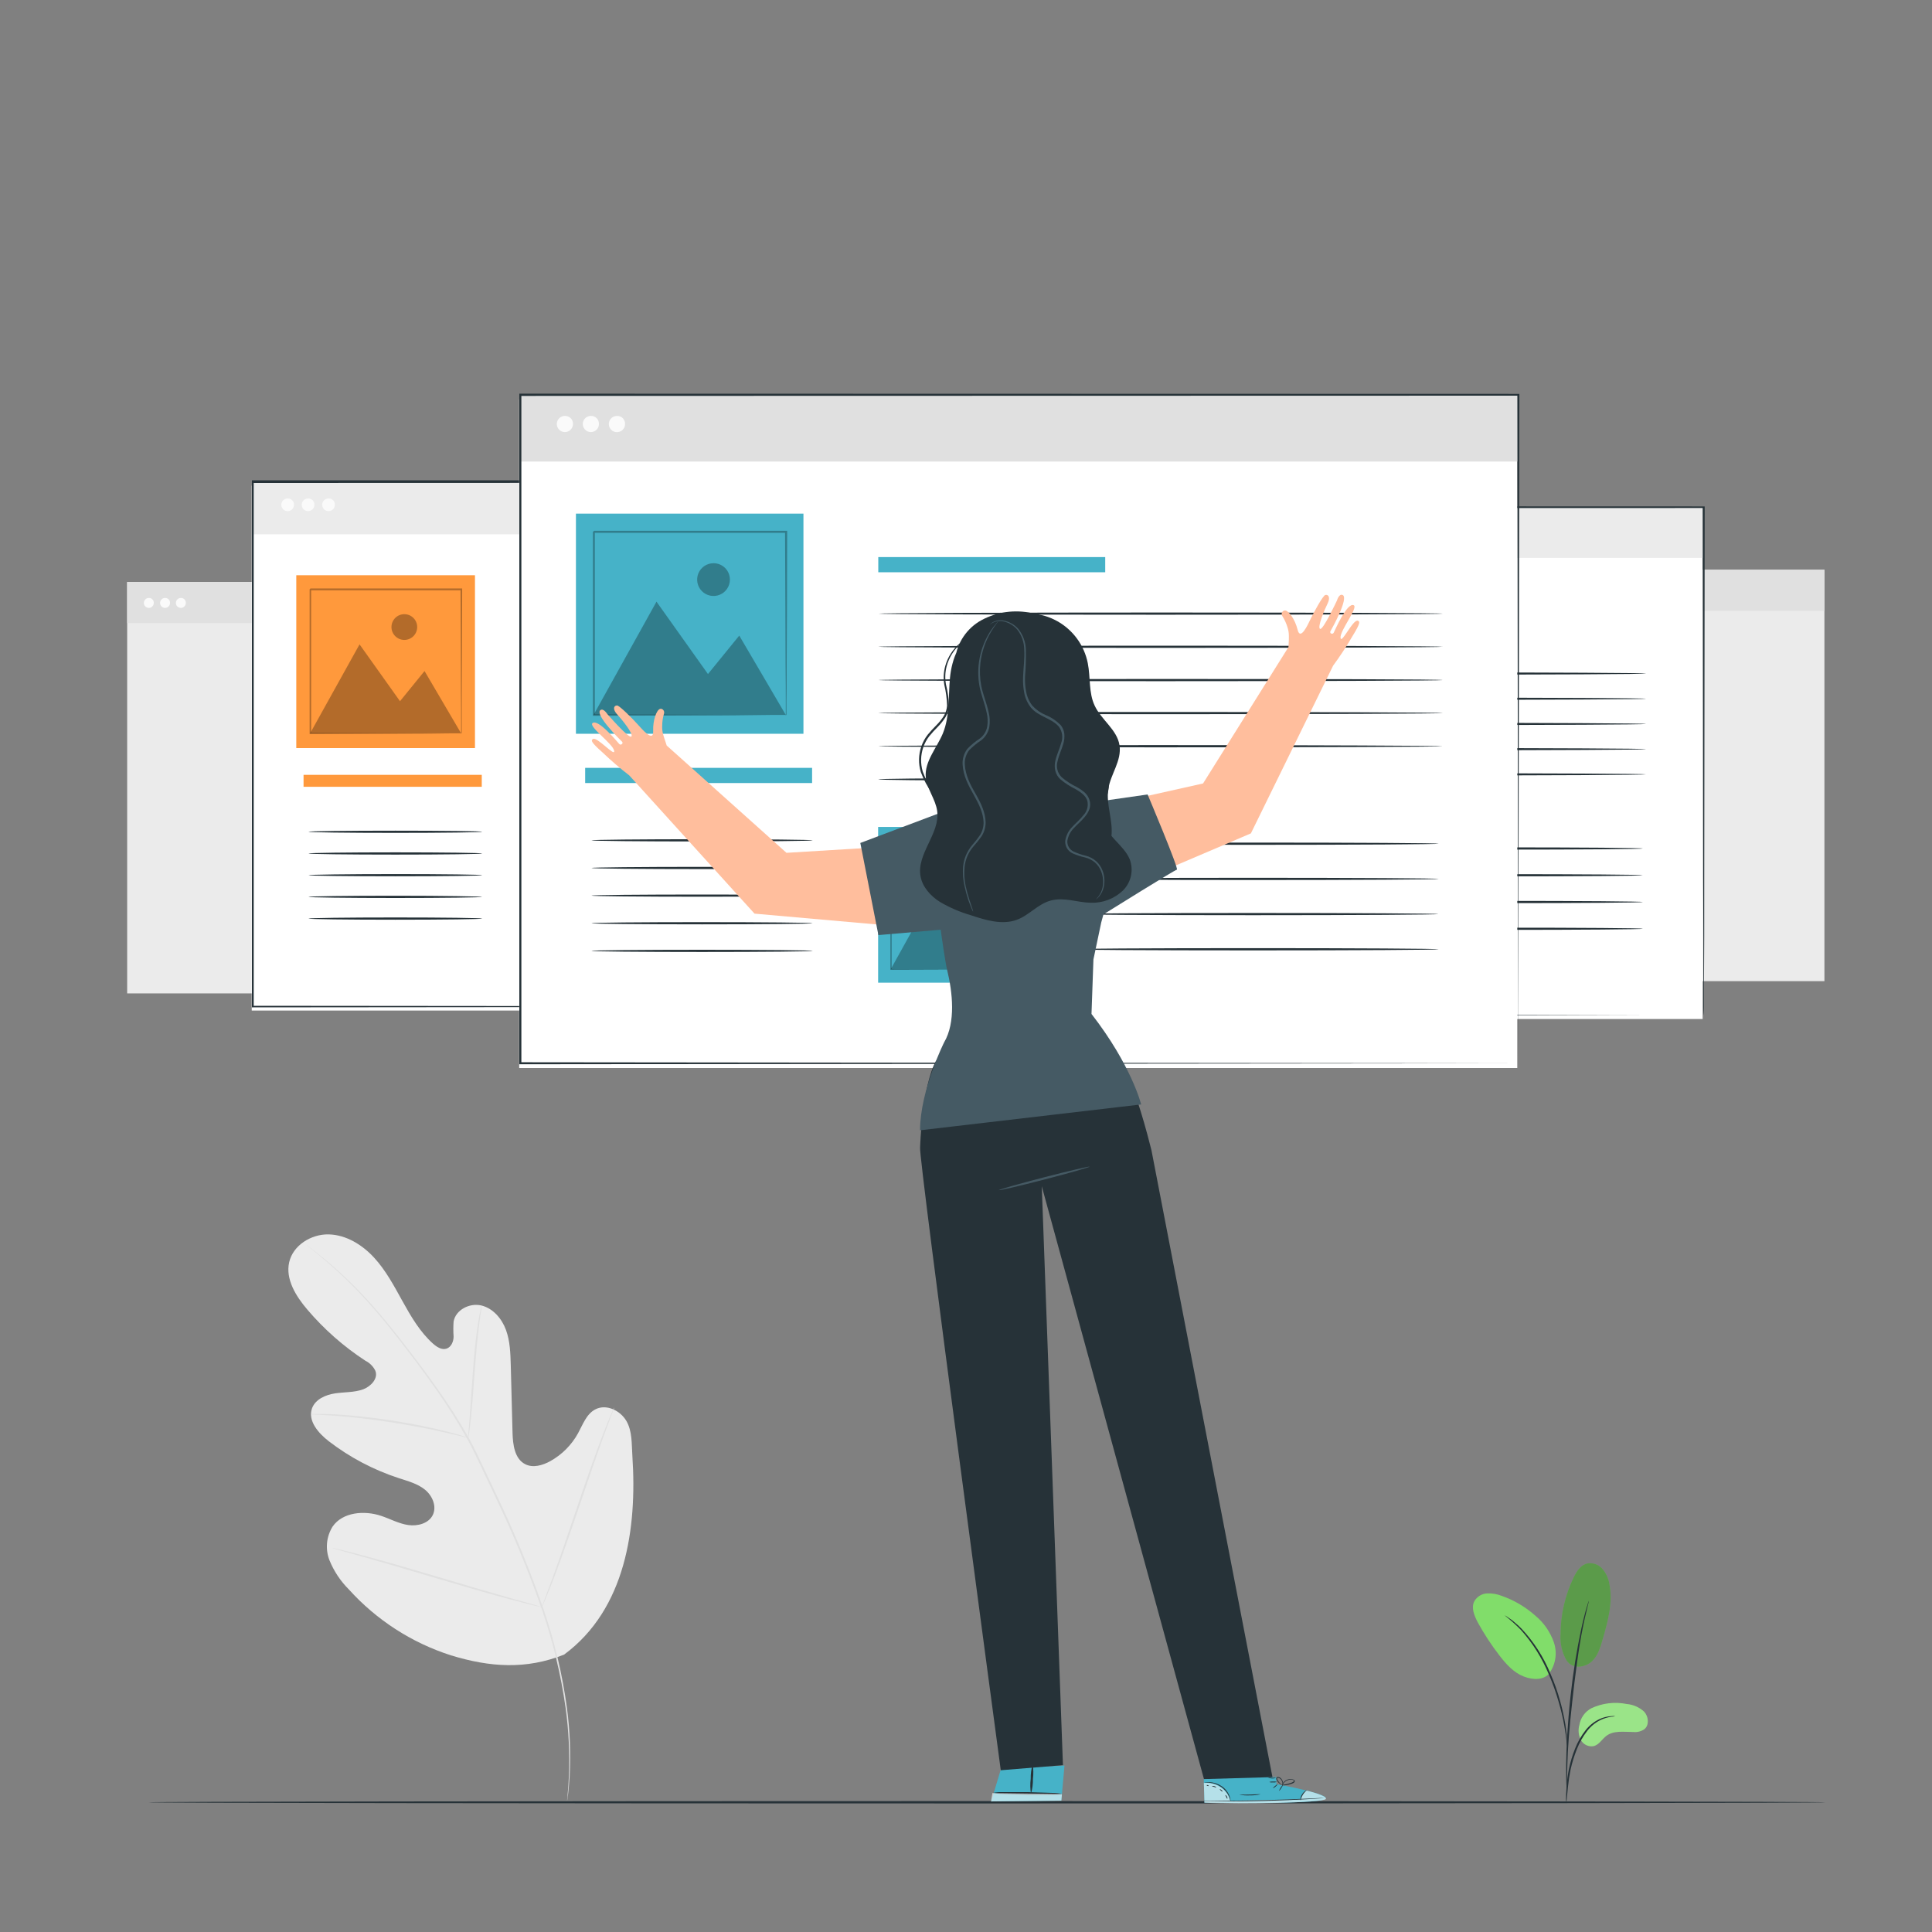 <svg width="495" height="495" viewBox="0 0 495 495" fill="none" xmlns="http://www.w3.org/2000/svg">
<rect x="0" y="0" width="495" height="495" fill="#808080" stroke="none"/>
<path d="M144.54 423.918C160.281 412.285 163.261 391.565 162.024 373.071C161.816 369.983 162.024 366.706 160.479 364.052C158.935 361.399 155.361 359.647 152.559 361.082C150.272 362.241 149.342 364.943 148.114 367.191C146.464 370.203 143.997 372.688 140.996 374.358C139.016 375.447 136.581 376.16 134.581 375.15C131.829 373.764 131.393 370.091 131.314 367.022L130.868 349.826C130.779 346.747 130.69 343.609 129.631 340.728C128.571 337.847 126.334 335.204 123.344 334.481C120.354 333.758 116.751 335.57 116.216 338.6C116.127 339.875 116.127 341.155 116.216 342.431C116.216 343.708 115.612 345.143 114.395 345.539C113.177 345.935 111.89 345.104 110.93 344.243C107.613 341.273 105.306 337.313 103.138 333.402C100.97 329.492 98.852 325.482 95.832 322.205C92.813 318.928 88.674 316.364 84.21 316.265C79.745 316.166 75.082 319.037 74.092 323.393C73.102 327.749 75.804 332.075 78.705 335.491C83.019 340.569 88.044 344.997 93.624 348.638C94.704 349.177 95.582 350.048 96.129 351.123C97.02 353.113 95.04 355.212 93.06 355.954C90.763 356.796 88.239 356.637 85.823 357.004C83.408 357.37 80.804 358.508 79.953 360.805C78.784 363.993 81.556 367.191 84.239 369.26C89.643 373.414 95.716 376.615 102.198 378.724C104.514 379.477 106.95 380.12 108.851 381.645C110.751 383.169 111.949 385.902 110.91 388.109C109.87 390.317 107.019 391.079 104.604 390.733C102.188 390.386 100 389.159 97.674 388.387C93.347 386.931 87.773 387.397 85.2 391.149C84.406 392.429 83.923 393.878 83.789 395.379C83.655 396.879 83.873 398.39 84.427 399.791C85.565 402.575 87.248 405.103 89.377 407.226C96.453 415.065 105.477 420.892 115.533 424.116C125.572 427.185 134.798 427.808 144.55 423.918" fill="#EBEBEB"/>
<path d="M78.557 318.988L78.864 319.265L79.853 320.048C80.695 320.731 81.933 321.74 83.487 323.077C87.901 326.85 92.022 330.954 95.812 335.353C98.228 338.115 100.762 341.293 103.386 344.689C106.009 348.084 108.801 351.807 111.583 355.787C114.526 359.923 117.236 364.219 119.701 368.657C120.978 370.963 122.136 373.389 123.305 375.864L126.859 383.378C131.429 392.883 135.455 402.64 138.917 412.603C141.707 420.746 143.719 429.136 144.926 437.66C145.71 443.412 145.988 449.223 145.758 455.024C145.659 457.074 145.55 458.667 145.431 459.747C145.431 460.271 145.352 460.677 145.322 460.974C145.293 461.271 145.322 461.39 145.322 461.39C145.322 461.39 145.708 459.143 145.956 455.034C146.26 449.22 146.028 443.391 145.263 437.62C144.102 429.062 142.113 420.637 139.323 412.464C135.876 402.479 131.857 392.702 127.284 383.18C126.077 380.645 124.899 378.141 123.72 375.666C122.542 373.191 121.394 370.716 120.107 368.439C117.602 363.99 114.852 359.684 111.87 355.539C109.068 351.579 106.267 347.876 103.614 344.451C100.96 341.026 98.426 337.897 95.99 335.135C92.183 330.746 88.031 326.668 83.576 322.938C82.002 321.622 80.745 320.632 79.883 319.968L78.893 319.216L78.557 318.988Z" fill="#E0E0E0"/>
<path d="M119.958 368.419C120.071 367.984 120.15 367.54 120.196 367.093C120.325 366.231 120.473 364.994 120.642 363.449C120.968 360.38 121.285 356.113 121.632 351.411C121.978 346.708 122.354 342.501 122.76 339.402C122.948 337.868 123.126 336.63 123.255 335.779C123.346 335.339 123.396 334.892 123.404 334.442C123.254 334.867 123.144 335.304 123.077 335.749C122.889 336.591 122.671 337.828 122.433 339.353C121.948 342.412 121.503 346.669 121.166 351.381C120.83 356.094 120.533 360.291 120.315 363.42C120.196 364.895 120.097 366.122 120.018 367.073C119.952 367.518 119.932 367.97 119.958 368.419Z" fill="#E0E0E0"/>
<path d="M79.665 362.34C79.8 362.384 79.94 362.404 80.081 362.4L81.269 362.459C82.259 362.509 83.794 362.578 85.635 362.716C89.318 362.984 94.397 363.518 99.96 364.37C105.524 365.221 110.534 366.221 114.137 367.043C115.939 367.449 117.385 367.805 118.384 368.033L119.543 368.32C119.678 368.359 119.818 368.383 119.959 368.389C119.839 368.317 119.709 368.263 119.572 368.231L118.434 367.864C117.444 367.558 116.008 367.152 114.207 366.706C110.623 365.795 105.613 364.726 100.03 363.885C94.446 363.043 89.358 362.548 85.655 362.37C83.814 362.271 82.309 362.251 81.279 362.261H80.081C79.94 362.271 79.8 362.297 79.665 362.34Z" fill="#E0E0E0"/>
<path d="M138.828 411.761C138.923 411.602 139.006 411.437 139.075 411.266C139.234 410.88 139.451 410.404 139.709 409.81C140.243 408.543 140.986 406.692 141.877 404.395C143.649 399.802 145.906 393.376 148.312 386.258C150.718 379.14 152.915 372.715 154.608 368.092C155.45 365.825 156.143 363.973 156.638 362.627C156.865 362.023 157.044 361.528 157.182 361.142C157.258 360.97 157.314 360.791 157.351 360.607C157.25 360.763 157.167 360.929 157.103 361.102L156.469 362.558C155.925 363.825 155.192 365.676 154.301 367.973C152.529 372.567 150.272 378.992 147.866 386.11C145.461 393.228 143.263 399.653 141.57 404.276C140.728 406.543 140.035 408.395 139.54 409.741C139.313 410.345 139.135 410.84 138.986 411.226C138.91 411.397 138.857 411.576 138.828 411.761Z" fill="#E0E0E0"/>
<path d="M85.061 396.594C85.234 396.672 85.412 396.735 85.596 396.782L87.16 397.227L92.931 398.851C97.792 400.217 104.485 402.197 111.88 404.395C119.275 406.593 125.988 408.533 130.878 409.82C133.324 410.464 135.304 410.969 136.68 411.295L138.264 411.662C138.448 411.711 138.637 411.744 138.828 411.761C138.655 411.676 138.472 411.613 138.283 411.572L136.719 411.117L130.957 409.503C126.097 408.127 119.404 406.157 112.009 403.949C104.614 401.742 97.901 399.821 93.06 398.534C90.615 397.881 88.635 397.376 87.259 397.059L85.675 396.693C85.475 396.633 85.269 396.599 85.061 396.594Z" fill="#E0E0E0"/>
<path d="M189.961 149.114H32.581V254.52H189.961V149.114Z" fill="#EBEBEB"/>
<path d="M189.961 149.114H32.581V159.648H189.961V149.114Z" fill="#E0E0E0"/>
<path d="M39.402 154.38C39.422 154.636 39.364 154.892 39.236 155.115C39.109 155.337 38.917 155.516 38.686 155.628C38.455 155.74 38.196 155.78 37.942 155.743C37.688 155.705 37.451 155.592 37.263 155.418C37.074 155.244 36.942 155.017 36.884 154.767C36.827 154.517 36.845 154.255 36.938 154.016C37.032 153.777 37.194 153.571 37.406 153.426C37.618 153.281 37.868 153.203 38.125 153.202C38.286 153.196 38.447 153.221 38.599 153.276C38.75 153.332 38.889 153.417 39.008 153.526C39.126 153.636 39.222 153.768 39.29 153.914C39.357 154.061 39.395 154.219 39.402 154.38Z" fill="#FAFAFA"/>
<path d="M43.56 154.38C43.58 154.636 43.522 154.892 43.395 155.115C43.267 155.337 43.075 155.516 42.844 155.628C42.613 155.74 42.354 155.78 42.1 155.743C41.846 155.705 41.61 155.592 41.421 155.418C41.232 155.244 41.1 155.017 41.043 154.767C40.985 154.517 41.004 154.255 41.097 154.016C41.19 153.777 41.353 153.571 41.564 153.426C41.776 153.281 42.026 153.203 42.283 153.202C42.444 153.196 42.605 153.221 42.757 153.276C42.908 153.332 43.047 153.417 43.166 153.526C43.285 153.636 43.38 153.768 43.448 153.914C43.516 154.061 43.554 154.219 43.56 154.38Z" fill="#FAFAFA"/>
<path d="M47.609 154.38C47.629 154.637 47.572 154.893 47.443 155.116C47.315 155.339 47.123 155.518 46.891 155.629C46.66 155.741 46.4 155.78 46.146 155.742C45.892 155.704 45.655 155.59 45.467 155.415C45.278 155.24 45.147 155.012 45.091 154.761C45.034 154.51 45.054 154.248 45.149 154.009C45.243 153.77 45.408 153.565 45.621 153.421C45.834 153.277 46.085 153.201 46.342 153.202C46.503 153.196 46.663 153.221 46.814 153.277C46.965 153.332 47.104 153.418 47.221 153.527C47.339 153.637 47.434 153.768 47.501 153.915C47.567 154.061 47.604 154.22 47.609 154.38Z" fill="#FAFAFA"/>
<path d="M467.438 145.976H310.058V251.381H467.438V145.976Z" fill="#EBEBEB"/>
<path d="M467.438 145.976H310.058V156.509H467.438V145.976Z" fill="#E0E0E0"/>
<path d="M316.87 151.242C316.841 151.56 316.695 151.856 316.46 152.071C316.224 152.287 315.917 152.407 315.597 152.407C315.278 152.407 314.97 152.287 314.735 152.071C314.499 151.856 314.353 151.56 314.325 151.242C314.353 150.924 314.499 150.628 314.735 150.412C314.97 150.197 315.278 150.077 315.597 150.077C315.917 150.077 316.224 150.197 316.46 150.412C316.695 150.628 316.841 150.924 316.87 151.242Z" fill="#FAFAFA"/>
<path d="M320.978 151.243C320.996 151.498 320.936 151.753 320.807 151.975C320.678 152.196 320.486 152.374 320.254 152.484C320.023 152.595 319.764 152.633 319.511 152.594C319.257 152.555 319.022 152.441 318.834 152.267C318.646 152.092 318.516 151.865 318.459 151.616C318.402 151.366 318.421 151.105 318.515 150.866C318.608 150.627 318.771 150.422 318.983 150.278C319.194 150.133 319.444 150.055 319.701 150.055C319.863 150.048 320.025 150.074 320.177 150.13C320.329 150.186 320.468 150.272 320.587 150.382C320.706 150.493 320.801 150.626 320.869 150.773C320.936 150.921 320.973 151.081 320.978 151.243Z" fill="#FAFAFA"/>
<path d="M325.086 151.243C325.104 151.498 325.045 151.753 324.916 151.975C324.787 152.196 324.594 152.374 324.363 152.484C324.132 152.595 323.872 152.633 323.619 152.594C323.366 152.555 323.13 152.441 322.942 152.267C322.755 152.092 322.624 151.865 322.567 151.616C322.51 151.366 322.53 151.105 322.623 150.866C322.717 150.627 322.88 150.422 323.091 150.278C323.303 150.133 323.553 150.055 323.809 150.055C323.971 150.048 324.133 150.074 324.285 150.13C324.437 150.186 324.577 150.272 324.695 150.382C324.814 150.493 324.91 150.626 324.977 150.773C325.044 150.921 325.081 151.081 325.086 151.243Z" fill="#FAFAFA"/>
<path d="M265.31 124.423H64.499V258.914H265.31V124.423Z" fill="white"/>
<path d="M265.508 123.463H64.696V136.897H265.508V123.463Z" fill="#EBEBEB"/>
<path d="M75.319 129.224C75.341 129.549 75.265 129.873 75.1 130.154C74.936 130.435 74.69 130.66 74.396 130.8C74.102 130.94 73.773 130.988 73.451 130.938C73.129 130.888 72.83 130.743 72.592 130.521C72.354 130.298 72.188 130.01 72.116 129.692C72.044 129.375 72.069 129.043 72.188 128.74C72.307 128.437 72.514 128.177 72.783 127.993C73.052 127.809 73.37 127.711 73.696 127.71C74.112 127.696 74.516 127.848 74.82 128.132C75.124 128.416 75.304 128.809 75.319 129.224Z" fill="#FAFAFA"/>
<path d="M80.556 129.224C80.578 129.549 80.502 129.873 80.337 130.154C80.173 130.435 79.927 130.66 79.633 130.8C79.339 130.94 79.01 130.988 78.688 130.938C78.367 130.888 78.067 130.743 77.829 130.521C77.591 130.298 77.425 130.01 77.353 129.692C77.281 129.375 77.306 129.043 77.425 128.74C77.544 128.437 77.752 128.177 78.021 127.993C78.29 127.809 78.607 127.711 78.933 127.71C79.349 127.696 79.753 127.848 80.057 128.132C80.362 128.416 80.541 128.809 80.556 129.224Z" fill="#FAFAFA"/>
<path d="M85.793 129.225C85.815 129.549 85.739 129.872 85.575 130.152C85.412 130.433 85.168 130.658 84.875 130.798C84.582 130.938 84.254 130.987 83.932 130.939C83.611 130.891 83.312 130.747 83.073 130.527C82.834 130.307 82.667 130.021 82.593 129.704C82.519 129.388 82.541 129.057 82.657 128.754C82.773 128.45 82.977 128.189 83.243 128.003C83.509 127.817 83.825 127.715 84.15 127.71C84.358 127.699 84.566 127.73 84.761 127.801C84.957 127.872 85.137 127.981 85.29 128.122C85.443 128.263 85.566 128.433 85.653 128.623C85.739 128.812 85.787 129.017 85.793 129.225Z" fill="#FAFAFA"/>
<path d="M265.508 257.964C265.508 257.964 265.508 257.122 265.508 255.519C265.508 253.915 265.508 251.559 265.508 248.43C265.508 242.213 265.508 233.075 265.449 221.383C265.449 198.019 265.379 164.429 265.33 123.463L265.557 123.69L64.716 123.75L65.003 123.463C65.003 171.379 65.003 216.948 65.003 257.964L64.746 257.697L209.434 257.825L250.757 257.895H261.746H264.587H265.577H264.637H261.825H250.935L209.672 257.964L64.805 258.093H64.548V257.835C64.548 216.82 64.548 171.25 64.548 123.334V123.057H64.855H265.647H265.874V123.284C265.825 164.31 265.775 197.95 265.746 221.354C265.746 233.016 265.746 242.144 265.696 248.341C265.696 251.43 265.696 253.786 265.696 255.39C265.696 256.994 265.508 257.964 265.508 257.964Z" fill="#263238"/>
<path d="M123.433 198.524H77.774V201.584H123.433V198.524Z" fill="#FF993C"/>
<path d="M182.407 156.123H136.749V159.182H182.407V156.123Z" fill="#46B2C8"/>
<path d="M250.311 167.498C250.311 167.656 224.888 167.785 193.535 167.785C162.182 167.785 136.749 167.656 136.749 167.498C136.749 167.34 162.162 167.211 193.535 167.211C224.908 167.211 250.311 167.31 250.311 167.498Z" fill="#263238"/>
<path d="M250.311 174.171C250.311 174.319 224.888 174.448 193.535 174.448C162.182 174.448 136.749 174.319 136.749 174.171C136.749 174.022 162.162 173.884 193.535 173.884C224.908 173.884 250.311 174.012 250.311 174.171Z" fill="#263238"/>
<path d="M250.311 180.834C250.311 180.992 224.888 181.121 193.535 181.121C162.182 181.121 136.749 180.992 136.749 180.834C136.749 180.676 162.162 180.547 193.535 180.547C224.908 180.547 250.311 180.676 250.311 180.834Z" fill="#263238"/>
<path d="M250.311 187.506C250.311 187.664 224.888 187.793 193.535 187.793C162.182 187.793 136.749 187.664 136.749 187.506C136.749 187.347 162.162 187.219 193.535 187.219C224.908 187.219 250.311 187.347 250.311 187.506Z" fill="#263238"/>
<path d="M250.311 194.179C250.311 194.337 224.888 194.456 193.535 194.456C162.182 194.456 136.749 194.337 136.749 194.179C136.749 194.02 162.162 193.892 193.535 193.892C224.908 193.892 250.311 194.04 250.311 194.179Z" fill="#263238"/>
<path d="M181.081 200.842C181.081 201 171.181 201.129 158.915 201.129C146.649 201.129 136.749 201 136.749 200.842C136.749 200.683 146.649 200.564 158.915 200.564C171.181 200.564 181.081 200.683 181.081 200.842Z" fill="#263238"/>
<path d="M249.48 213.84C249.48 213.998 232.769 214.127 212.157 214.127C191.545 214.127 174.834 213.998 174.834 213.84C174.834 213.681 191.545 213.553 212.157 213.553C232.769 213.553 249.48 213.632 249.48 213.84Z" fill="#263238"/>
<path d="M249.48 220.869C249.48 221.028 232.769 221.156 212.157 221.156C191.545 221.156 174.834 221.028 174.834 220.869C174.834 220.711 191.545 220.582 212.157 220.582C232.769 220.582 249.48 220.711 249.48 220.869Z" fill="#263238"/>
<path d="M249.48 227.947C249.48 228.106 232.769 228.234 212.157 228.234C191.545 228.234 174.834 228.106 174.834 227.947C174.834 227.789 191.545 227.66 212.157 227.66C232.769 227.66 249.48 227.789 249.48 227.947Z" fill="#263238"/>
<path d="M249.48 235.026C249.48 235.185 232.769 235.313 212.157 235.313C191.545 235.313 174.834 235.185 174.834 235.026C174.834 234.868 191.545 234.739 212.157 234.739C232.769 234.739 249.48 234.868 249.48 235.026Z" fill="#263238"/>
<path d="M123.542 213.107C123.542 213.266 113.583 213.394 101.297 213.394C89.011 213.394 79.052 213.266 79.052 213.107C79.052 212.949 89.011 212.83 101.297 212.83C113.583 212.83 123.542 212.949 123.542 213.107Z" fill="#263238"/>
<path d="M123.542 218.671C123.542 218.829 113.583 218.958 101.297 218.958C89.011 218.958 79.052 218.829 79.052 218.671C79.052 218.512 89.011 218.384 101.297 218.384C113.583 218.384 123.542 218.512 123.542 218.671Z" fill="#263238"/>
<path d="M123.542 224.235C123.542 224.384 113.583 224.513 101.297 224.513C89.011 224.513 79.052 224.384 79.052 224.235C79.052 224.087 89.011 223.948 101.297 223.948C113.583 223.948 123.542 224.077 123.542 224.235Z" fill="#263238"/>
<path d="M123.542 229.789C123.542 229.947 113.583 230.076 101.297 230.076C89.011 230.076 79.052 229.947 79.052 229.789C79.052 229.631 89.011 229.502 101.297 229.502C113.583 229.502 123.542 229.68 123.542 229.789Z" fill="#263238"/>
<path d="M123.542 235.353C123.542 235.511 113.583 235.64 101.297 235.64C89.011 235.64 79.052 235.511 79.052 235.353C79.052 235.194 89.011 235.065 101.297 235.065C113.583 235.065 123.542 235.194 123.542 235.353Z" fill="#263238"/>
<path d="M169.112 210.415H136.719V241.758H169.112V210.415Z" fill="#46B2C8"/>
<g opacity="0.3">
<path d="M139.233 239.066L148.193 222.938L155.519 233.254L159.974 227.78L166.597 239.066H139.233Z" fill="black"/>
</g>
<g opacity="0.3">
<path d="M158.647 219.78C158.647 220.242 158.51 220.694 158.254 221.078C157.997 221.462 157.632 221.761 157.205 221.938C156.778 222.115 156.308 222.161 155.855 222.071C155.402 221.981 154.986 221.759 154.659 221.432C154.332 221.105 154.11 220.689 154.02 220.236C153.929 219.782 153.976 219.313 154.152 218.886C154.329 218.459 154.629 218.094 155.013 217.837C155.397 217.58 155.849 217.443 156.311 217.443C156.931 217.443 157.525 217.69 157.963 218.128C158.401 218.566 158.647 219.16 158.647 219.78Z" fill="black"/>
</g>
<path opacity="0.3" d="M166.597 239.154V239.025C166.597 238.936 166.597 238.817 166.597 238.659C166.597 238.332 166.597 237.857 166.597 237.253C166.597 236.006 166.597 234.214 166.597 231.927C166.597 227.353 166.597 220.829 166.528 213.008L166.657 213.137H139.293L139.441 212.988V226.759C139.441 231.145 139.441 235.303 139.441 239.114L139.313 238.986L159.113 239.055H164.686H166.171H164.746H159.192L139.323 239.124H139.184V238.986C139.184 235.174 139.184 231.066 139.184 226.63C139.184 224.433 139.184 222.182 139.184 219.879V212.86L139.342 212.701H166.706H166.845V212.84C166.845 220.7 166.845 227.244 166.775 231.848C166.775 234.115 166.775 235.907 166.775 237.134C166.775 237.738 166.775 238.194 166.775 238.52V238.877C166.607 239.124 166.607 239.154 166.597 239.154Z" fill="black"/>
<path d="M121.691 147.382H75.913V191.665H121.691V147.382Z" fill="#FF993C"/>
<g opacity="0.3">
<path d="M79.457 187.883L92.12 165.093L102.485 179.656L108.771 171.924L118.137 187.883H79.457Z" fill="black"/>
</g>
<g opacity="0.3">
<path d="M103.594 163.954C105.414 163.954 106.89 162.478 106.89 160.657C106.89 158.836 105.414 157.36 103.594 157.36C101.773 157.36 100.297 158.836 100.297 160.657C100.297 162.478 101.773 163.954 103.594 163.954Z" fill="black"/>
</g>
<path opacity="0.3" d="M118.137 188.001C118.133 187.942 118.133 187.882 118.137 187.823C118.137 187.684 118.137 187.516 118.137 187.308C118.137 186.833 118.137 186.17 118.137 185.328C118.137 183.576 118.137 181.032 118.087 177.804C118.087 171.34 118.028 162.133 117.988 151.074L118.177 151.252H79.507C79.572 151.176 79.641 151.103 79.715 151.035V170.508C79.715 176.715 79.715 182.576 79.715 187.972L79.527 187.783L107.494 187.882L115.414 187.932H117.503H115.454L107.603 187.981L79.517 188.08H79.329V187.892C79.329 182.497 79.329 176.636 79.329 170.429C79.329 167.33 79.329 164.142 79.329 160.885V150.985C79.141 151.183 79.596 150.718 79.557 150.767H118.226H118.414V150.955C118.414 162.063 118.345 171.31 118.315 177.814C118.315 181.012 118.315 183.546 118.315 185.289C118.315 186.13 118.315 186.784 118.315 187.269V187.764C118.269 187.852 118.209 187.932 118.137 188.001Z" fill="black"/>
<path d="M436.234 130.849H241.778V261.083H436.234V130.849Z" fill="white"/>
<path d="M436.422 129.928H241.966V142.936H436.422V129.928Z" fill="#EBEBEB"/>
<path d="M252.252 135.511C252.274 135.826 252.2 136.141 252.041 136.413C251.882 136.686 251.644 136.905 251.359 137.041C251.074 137.177 250.755 137.224 250.443 137.176C250.131 137.128 249.84 136.988 249.609 136.772C249.378 136.557 249.217 136.278 249.147 135.97C249.077 135.662 249.101 135.34 249.216 135.046C249.331 134.752 249.532 134.499 249.793 134.321C250.054 134.143 250.362 134.047 250.678 134.046C250.878 134.038 251.077 134.07 251.264 134.139C251.452 134.209 251.624 134.315 251.77 134.451C251.916 134.587 252.034 134.751 252.117 134.933C252.2 135.115 252.245 135.312 252.252 135.511Z" fill="#FAFAFA"/>
<path d="M257.331 135.511C257.353 135.826 257.279 136.14 257.12 136.413C256.961 136.686 256.724 136.905 256.439 137.041C256.154 137.177 255.834 137.224 255.522 137.176C255.21 137.128 254.919 136.987 254.688 136.772C254.457 136.557 254.296 136.277 254.226 135.969C254.156 135.661 254.18 135.339 254.295 135.045C254.41 134.751 254.611 134.499 254.872 134.321C255.133 134.142 255.441 134.047 255.757 134.046C256.16 134.032 256.551 134.179 256.846 134.454C257.141 134.728 257.315 135.108 257.331 135.511Z" fill="#FAFAFA"/>
<path d="M262.399 135.511C262.421 135.826 262.348 136.141 262.189 136.413C262.029 136.686 261.792 136.905 261.507 137.041C261.222 137.177 260.903 137.224 260.59 137.176C260.278 137.128 259.988 136.988 259.757 136.772C259.525 136.557 259.364 136.278 259.294 135.97C259.224 135.662 259.248 135.34 259.363 135.046C259.479 134.752 259.68 134.499 259.94 134.321C260.201 134.143 260.509 134.047 260.825 134.046C261.025 134.038 261.224 134.07 261.412 134.139C261.599 134.209 261.771 134.315 261.917 134.451C262.064 134.587 262.182 134.751 262.264 134.933C262.347 135.115 262.393 135.312 262.399 135.511Z" fill="#FAFAFA"/>
<path d="M436.422 260.172C436.422 260.172 436.422 259.361 436.422 257.806C436.422 256.252 436.422 253.945 436.422 250.936C436.422 244.917 436.422 236.086 436.363 224.75C436.363 202.119 436.293 169.587 436.244 129.928L436.471 130.156L242.035 130.215L242.323 129.928C242.323 176.329 242.323 220.454 242.323 260.172L242.055 259.905L382.17 260.034L422.186 260.103H432.828H435.571H436.511H435.6H432.888H422.305L382.338 260.172L242.055 260.301H241.798V260.044C241.798 220.325 241.798 176.201 241.798 129.799V129.69H242.095L436.531 129.75H436.759V129.978C436.709 169.696 436.669 202.248 436.64 224.938C436.64 236.244 436.64 245.065 436.58 251.074C436.58 254.044 436.58 256.351 436.58 257.905C436.58 259.46 436.422 260.172 436.422 260.172Z" fill="#263238"/>
<path d="M298.841 202.613H254.628V205.573H298.841V202.613Z" fill="#46B2C8"/>
<path d="M355.955 161.548H311.741V164.508H355.955V161.548Z" fill="#46B2C8"/>
<path d="M421.74 172.567C421.74 172.726 397.119 172.854 366.756 172.854C336.392 172.854 311.771 172.726 311.771 172.567C311.771 172.409 336.382 172.28 366.756 172.28C397.129 172.28 421.74 172.409 421.74 172.567Z" fill="#263238"/>
<path d="M421.74 179.021C421.74 179.18 397.119 179.308 366.756 179.308C336.392 179.308 311.771 179.18 311.771 179.021C311.771 178.863 336.382 178.744 366.756 178.744C397.129 178.744 421.74 178.863 421.74 179.021Z" fill="#263238"/>
<path d="M421.74 185.486C421.74 185.645 397.119 185.764 366.756 185.764C336.392 185.764 311.771 185.645 311.771 185.486C311.771 185.328 336.382 185.199 366.756 185.199C397.129 185.199 421.74 185.328 421.74 185.486Z" fill="#263238"/>
<path d="M421.74 191.941C421.74 192.1 397.119 192.228 366.756 192.228C336.392 192.228 311.771 192.1 311.771 191.941C311.771 191.783 336.382 191.654 366.756 191.654C397.129 191.654 421.74 191.783 421.74 191.941Z" fill="#263238"/>
<path d="M421.74 198.396C421.74 198.555 397.119 198.683 366.756 198.683C336.392 198.683 311.771 198.555 311.771 198.396C311.771 198.238 336.382 198.119 366.756 198.119C397.129 198.119 421.74 198.248 421.74 198.396Z" fill="#263238"/>
<path d="M354.668 204.86C354.668 205.019 345.055 205.147 333.204 205.147C321.354 205.147 311.741 205.019 311.741 204.86C311.741 204.702 321.344 204.573 333.204 204.573C345.065 204.573 354.668 204.702 354.668 204.86Z" fill="#263238"/>
<path d="M420.908 217.395C420.908 217.553 404.732 217.682 384.773 217.682C364.815 217.682 348.628 217.553 348.628 217.395C348.628 217.236 364.805 217.107 384.773 217.107C404.742 217.107 420.908 217.236 420.908 217.395Z" fill="#263238"/>
<path d="M420.908 224.245C420.908 224.403 404.732 224.532 384.773 224.532C364.815 224.532 348.628 224.403 348.628 224.245C348.628 224.087 364.805 223.968 384.773 223.968C404.742 223.968 420.908 224.096 420.908 224.245Z" fill="#263238"/>
<path d="M420.908 231.105C420.908 231.264 404.732 231.393 384.773 231.393C364.815 231.393 348.628 231.264 348.628 231.105C348.628 230.947 364.805 230.818 384.773 230.818C404.742 230.818 420.908 230.947 420.908 231.105Z" fill="#263238"/>
<path d="M420.908 237.957C420.908 238.115 404.732 238.244 384.773 238.244C364.815 238.244 348.628 238.115 348.628 237.957C348.628 237.798 364.805 237.68 384.773 237.68C404.742 237.68 420.908 237.798 420.908 237.957Z" fill="#263238"/>
<path d="M298.98 216.741C298.98 216.9 289.327 217.018 277.438 217.018C265.548 217.018 255.885 216.9 255.885 216.741C255.885 216.583 265.528 216.454 277.438 216.454C289.347 216.454 298.98 216.583 298.98 216.741Z" fill="#263238"/>
<path d="M298.98 222.116C298.98 222.274 289.327 222.403 277.438 222.403C265.548 222.403 255.885 222.274 255.885 222.116C255.885 221.958 265.528 221.839 277.438 221.839C289.347 221.839 298.98 221.968 298.98 222.116Z" fill="#263238"/>
<path d="M298.98 227.502C298.98 227.66 289.327 227.789 277.438 227.789C265.548 227.789 255.885 227.66 255.885 227.502C255.885 227.343 265.528 227.225 277.438 227.225C289.347 227.225 298.98 227.343 298.98 227.502Z" fill="#263238"/>
<path d="M298.98 232.888C298.98 233.046 289.327 233.175 277.438 233.175C265.548 233.175 255.885 233.046 255.885 232.888C255.885 232.729 265.528 232.601 277.438 232.601C289.347 232.601 298.98 232.729 298.98 232.888Z" fill="#263238"/>
<path d="M298.98 238.273C298.98 238.432 289.327 238.561 277.438 238.561C265.548 238.561 255.885 238.432 255.885 238.273C255.885 238.115 265.528 237.986 277.438 237.986C289.347 237.986 298.98 238.115 298.98 238.273Z" fill="#263238"/>
<path d="M343.085 214.117H311.711V244.471H343.085V214.117Z" fill="#46B2C8"/>
<g opacity="0.3">
<path d="M314.147 241.877L322.819 226.255L329.918 236.244L334.234 230.938L340.649 241.877H314.147Z" fill="black"/>
</g>
<g opacity="0.3">
<path d="M332.947 223.215C332.947 223.662 332.815 224.098 332.567 224.469C332.319 224.84 331.966 225.13 331.554 225.301C331.141 225.471 330.687 225.516 330.249 225.429C329.812 225.342 329.409 225.127 329.094 224.811C328.778 224.496 328.563 224.093 328.476 223.656C328.389 223.218 328.434 222.764 328.604 222.351C328.775 221.939 329.065 221.586 329.436 221.338C329.807 221.09 330.243 220.958 330.69 220.958C331.288 220.958 331.863 221.196 332.286 221.619C332.709 222.042 332.947 222.617 332.947 223.215Z" fill="black"/>
</g>
<path opacity="0.3" d="M340.649 241.956C340.651 241.917 340.651 241.877 340.649 241.837V241.481C340.649 241.154 340.649 240.699 340.649 240.115C340.649 238.907 340.649 237.145 340.649 234.957C340.649 230.532 340.649 224.215 340.58 216.632L340.708 216.761H314.206C314.206 216.761 314.483 216.483 314.355 216.622V223.433C314.355 225.661 314.355 227.849 314.355 229.977C314.355 234.224 314.355 238.244 314.355 241.936L314.226 241.808L333.392 241.877H338.798H340.223H338.847H333.472L314.226 241.936H314.097V241.808C314.097 238.115 314.097 234.096 314.097 229.848V216.642C313.959 216.771 314.275 216.454 314.246 216.483H340.748H340.877V216.612C340.877 224.225 340.827 230.571 340.807 235.026C340.807 237.224 340.807 238.986 340.807 240.144C340.807 240.729 340.807 241.134 340.807 241.491C340.807 241.629 340.807 241.738 340.807 241.827C340.77 241.887 340.715 241.932 340.649 241.956Z" fill="black"/>
<path d="M388.743 102.366H133.026V273.636H388.743V102.366Z" fill="white"/>
<path d="M388.991 101.148H133.274V118.256H388.991V101.148Z" fill="#E0E0E0"/>
<path d="M146.797 108.485C146.827 108.899 146.731 109.313 146.523 109.673C146.314 110.032 146.001 110.321 145.626 110.5C145.251 110.679 144.831 110.741 144.42 110.678C144.009 110.615 143.626 110.43 143.322 110.146C143.018 109.863 142.807 109.494 142.715 109.089C142.624 108.683 142.657 108.259 142.809 107.873C142.962 107.486 143.228 107.154 143.572 106.921C143.916 106.688 144.322 106.563 144.738 106.564C145 106.554 145.261 106.595 145.507 106.686C145.752 106.777 145.977 106.916 146.169 107.095C146.36 107.273 146.514 107.488 146.622 107.727C146.73 107.965 146.79 108.223 146.797 108.485Z" fill="#FAFAFA"/>
<path d="M153.45 108.484C153.48 108.898 153.384 109.312 153.176 109.671C152.968 110.031 152.656 110.319 152.281 110.498C151.907 110.678 151.487 110.741 151.076 110.678C150.666 110.616 150.283 110.432 149.979 110.149C149.674 109.867 149.462 109.499 149.369 109.094C149.277 108.689 149.308 108.266 149.46 107.879C149.611 107.492 149.875 107.16 150.218 106.925C150.56 106.691 150.966 106.565 151.381 106.564C151.644 106.552 151.906 106.592 152.153 106.683C152.399 106.773 152.626 106.912 152.818 107.09C153.011 107.269 153.166 107.484 153.274 107.724C153.383 107.963 153.443 108.222 153.45 108.484Z" fill="#FAFAFA"/>
<path d="M160.142 108.484C160.174 108.901 160.079 109.318 159.871 109.68C159.662 110.042 159.349 110.333 158.972 110.515C158.596 110.697 158.173 110.761 157.76 110.698C157.346 110.636 156.961 110.451 156.655 110.166C156.348 109.882 156.135 109.512 156.042 109.104C155.949 108.696 155.982 108.27 156.135 107.881C156.288 107.492 156.555 107.158 156.901 106.923C157.246 106.688 157.655 106.563 158.073 106.564C158.336 106.552 158.598 106.592 158.845 106.683C159.091 106.773 159.317 106.912 159.51 107.09C159.703 107.269 159.858 107.484 159.966 107.724C160.075 107.963 160.135 108.222 160.142 108.484Z" fill="#FAFAFA"/>
<path d="M388.991 272.418C388.991 270.557 388.902 205.475 388.763 101.148L388.991 101.376L133.294 101.436L133.581 101.148C133.581 162.162 133.581 220.186 133.581 272.418L133.314 272.161L389.031 272.418L133.314 272.676H133.056V272.418C133.056 220.186 133.056 162.162 133.056 101.148V100.861H133.353L389.05 100.921H389.278V101.148C389.07 205.475 389.001 270.557 388.991 272.418Z" fill="#263238"/>
<path d="M208.068 196.733H149.926V200.624H208.068V196.733Z" fill="#46B2C8"/>
<path d="M283.17 142.729H225.027V146.619H283.17V142.729Z" fill="#46B2C8"/>
<path d="M369.646 157.222C369.646 157.37 337.273 157.499 297.376 157.499C257.479 157.499 225.057 157.37 225.057 157.222C225.057 157.073 257.43 156.935 297.376 156.935C337.323 156.935 369.646 157.063 369.646 157.222Z" fill="#263238"/>
<path d="M369.646 165.706C369.646 165.864 337.273 165.993 297.376 165.993C257.479 165.993 225.057 165.864 225.057 165.706C225.057 165.548 257.43 165.429 297.376 165.429C337.323 165.429 369.646 165.557 369.646 165.706Z" fill="#263238"/>
<path d="M369.646 174.24C369.646 174.398 337.273 174.527 297.376 174.527C257.479 174.527 225.057 174.398 225.057 174.24C225.057 174.082 257.43 173.963 297.376 173.963C337.323 173.963 369.646 174.042 369.646 174.24Z" fill="#263238"/>
<path d="M369.646 182.695C369.646 182.854 337.273 182.982 297.376 182.982C257.479 182.982 225.057 182.854 225.057 182.695C225.057 182.537 257.43 182.418 297.376 182.418C337.323 182.418 369.646 182.537 369.646 182.695Z" fill="#263238"/>
<path d="M369.646 191.188C369.646 191.347 337.273 191.476 297.376 191.476C257.479 191.476 225.057 191.347 225.057 191.188C225.057 191.03 257.43 190.901 297.376 190.901C337.323 190.901 369.646 191.07 369.646 191.188Z" fill="#263238"/>
<path d="M281.477 199.684C281.477 199.842 268.844 199.971 253.252 199.971C237.659 199.971 225.027 199.842 225.027 199.684C225.027 199.525 237.659 199.396 253.252 199.396C268.844 199.396 281.477 199.525 281.477 199.684Z" fill="#263238"/>
<path d="M368.587 216.167C368.587 216.325 347.312 216.454 321.067 216.454C294.822 216.454 273.547 216.325 273.547 216.167C273.547 216.009 294.822 215.88 321.067 215.88C347.312 215.88 368.587 216.009 368.587 216.167Z" fill="#263238"/>
<path d="M368.587 225.186C368.587 225.344 347.312 225.473 321.067 225.473C294.822 225.473 273.547 225.344 273.547 225.186C273.547 225.027 294.822 224.898 321.067 224.898C347.312 224.898 368.587 225.027 368.587 225.186Z" fill="#263238"/>
<path d="M368.587 234.194C368.587 234.353 347.312 234.481 321.067 234.481C294.822 234.481 273.547 234.353 273.547 234.194C273.547 234.036 294.822 233.917 321.067 233.917C347.312 233.917 368.587 234.046 368.587 234.194Z" fill="#263238"/>
<path d="M368.587 243.214C368.587 243.372 347.312 243.501 321.067 243.501C294.822 243.501 273.547 243.372 273.547 243.214C273.547 243.055 294.822 242.927 321.067 242.927C347.312 242.927 368.587 243.055 368.587 243.214Z" fill="#263238"/>
<path d="M208.217 215.306C208.217 215.464 195.535 215.593 179.883 215.593C164.231 215.593 151.549 215.464 151.549 215.306C151.549 215.147 164.241 215.019 179.883 215.019C195.525 215.019 208.217 215.147 208.217 215.306Z" fill="#263238"/>
<path d="M208.217 222.384C208.217 222.542 195.535 222.671 179.883 222.671C164.231 222.671 151.549 222.542 151.549 222.384C151.549 222.225 164.241 222.097 179.883 222.097C195.525 222.097 208.217 222.225 208.217 222.384Z" fill="#263238"/>
<path d="M208.217 229.463C208.217 229.621 195.535 229.75 179.883 229.75C164.231 229.75 151.549 229.621 151.549 229.463C151.549 229.304 164.241 229.186 179.883 229.186C195.525 229.186 208.217 229.304 208.217 229.463Z" fill="#263238"/>
<path d="M208.217 236.541C208.217 236.699 195.535 236.828 179.883 236.828C164.231 236.828 151.549 236.699 151.549 236.541C151.549 236.382 164.241 236.264 179.883 236.264C195.525 236.264 208.217 236.392 208.217 236.541Z" fill="#263238"/>
<path d="M208.217 243.629C208.217 243.787 195.535 243.906 179.883 243.906C164.231 243.906 151.549 243.787 151.549 243.629C151.549 243.47 164.241 243.342 179.883 243.342C195.525 243.342 208.217 243.47 208.217 243.629Z" fill="#263238"/>
<path d="M266.241 211.87H224.987V251.777H266.241V211.87Z" fill="#46B2C8"/>
<g opacity="0.3">
<path d="M228.195 248.362L239.6 227.819L248.935 240.947L254.608 233.977L263.043 248.362H228.195Z" fill="black"/>
</g>
<g opacity="0.3">
<path d="M252.916 223.829C252.916 224.417 252.741 224.991 252.415 225.479C252.089 225.968 251.625 226.349 251.082 226.573C250.539 226.798 249.942 226.857 249.366 226.742C248.79 226.628 248.261 226.345 247.845 225.929C247.43 225.514 247.147 224.985 247.033 224.409C246.918 223.833 246.977 223.236 247.202 222.693C247.426 222.15 247.807 221.686 248.296 221.36C248.784 221.034 249.358 220.859 249.946 220.859C250.733 220.859 251.489 221.172 252.046 221.729C252.603 222.286 252.916 223.042 252.916 223.829Z" fill="black"/>
</g>
<path opacity="0.3" d="M263.043 248.49C263.043 248.49 263.043 248.431 263.043 248.332C263.043 248.233 263.043 248.054 263.043 247.866C263.043 247.441 263.043 246.876 263.043 246.065C263.043 244.481 263.043 242.194 263.043 239.293C263.043 233.462 262.994 225.156 262.954 215.186L263.122 215.355H228.274L228.462 215.167V232.719C228.462 238.303 228.462 243.609 228.462 248.451L228.294 248.282L253.49 248.371H260.598H262.489H263.142C263.142 248.371 263.142 248.371 262.994 248.371H262.518H260.667H253.599L228.294 248.46H228.116V248.49C228.116 243.629 228.116 238.343 228.116 232.759V215.186C227.938 215.355 228.354 214.939 228.314 214.988H263.162H263.33V215.157C263.33 225.176 263.271 233.511 263.251 239.362C263.251 242.253 263.251 244.53 263.201 246.104C263.201 246.866 263.201 247.451 263.201 247.866C263.201 248.054 263.201 248.203 263.201 248.322C263.201 248.441 263.053 248.49 263.043 248.49Z" fill="black"/>
<path d="M205.851 131.601H147.56V188.001H205.851V131.601Z" fill="#46B2C8"/>
<g opacity="0.3">
<path d="M152.074 183.17L168.201 154.153L181.388 172.696L189.407 162.846L201.326 183.17H152.074Z" fill="black"/>
</g>
<g opacity="0.3">
<path d="M187.011 148.5C187.011 149.331 186.765 150.142 186.303 150.832C185.842 151.523 185.187 152.061 184.42 152.378C183.653 152.696 182.809 152.779 181.994 152.617C181.18 152.455 180.432 152.056 179.845 151.469C179.258 150.881 178.858 150.134 178.696 149.319C178.534 148.505 178.618 147.661 178.935 146.894C179.253 146.127 179.791 145.471 180.481 145.01C181.172 144.549 181.983 144.303 182.813 144.303C183.365 144.301 183.911 144.409 184.421 144.62C184.931 144.83 185.394 145.139 185.784 145.529C186.174 145.919 186.484 146.383 186.694 146.892C186.905 147.402 187.012 147.949 187.011 148.5Z" fill="black"/>
</g>
<path opacity="0.3" d="M201.326 183.328C201.322 183.252 201.322 183.176 201.326 183.101C201.326 182.932 201.326 182.714 201.326 182.437C201.326 181.843 201.326 180.992 201.326 179.903C201.326 177.665 201.326 174.428 201.267 170.32C201.267 162.083 201.188 150.361 201.138 136.274L201.376 136.511H152.133L152.4 136.244V148.896C152.4 153.034 152.4 157.093 152.4 161.043C152.4 168.963 152.4 176.408 152.4 183.279L152.153 183.041L187.793 183.16L197.841 183.219H200.505H201.198H200.524H197.911L187.922 183.279L152.153 183.398H151.915V183.15C151.915 176.279 151.915 168.815 151.915 160.915V148.946C151.915 146.867 151.915 144.778 151.915 142.659V136.293C151.668 136.531 152.252 135.947 152.203 136.006H201.445H201.683V136.244C201.683 150.391 201.594 162.172 201.564 170.448C201.564 174.527 201.564 177.745 201.504 179.972C201.504 181.041 201.504 181.873 201.504 182.467C201.504 182.724 201.504 182.932 201.504 183.091C201.46 183.18 201.399 183.26 201.326 183.328Z" fill="black"/>
<path d="M467.725 461.766C467.725 461.934 371.527 462.063 252.895 462.063C134.264 462.063 38.065 461.934 38.065 461.766C38.065 461.598 134.234 461.459 252.895 461.459C371.557 461.459 467.725 461.598 467.725 461.766Z" fill="#263238"/>
<path d="M256.479 453.143L253.955 461.548L271.933 461.34L272.735 452.341L256.479 453.143Z" fill="#46B2C8"/>
<path d="M272.25 459.637C271.388 459.8 270.512 459.87 269.636 459.845C268.012 459.845 265.775 459.845 263.31 459.845L257.004 459.647C256.138 459.637 255.276 459.54 254.43 459.36C255.291 459.199 256.167 459.132 257.043 459.162C258.667 459.162 260.904 459.162 263.369 459.162L269.676 459.36C270.541 459.365 271.403 459.458 272.25 459.637Z" fill="#263238"/>
<path d="M264.578 452.004C264.784 453.258 264.807 454.535 264.647 455.796C264.674 457.067 264.507 458.336 264.152 459.558C263.94 458.304 263.917 457.026 264.083 455.766C264.055 454.494 264.221 453.225 264.578 452.004Z" fill="#263238"/>
<path opacity="0.6" d="M253.955 461.548L271.933 461.34L272.091 459.637L254.252 459.409L253.955 461.35" fill="white"/>
<path d="M326.057 455.528L295.02 294.723L294.842 294.03C290.08 275.121 286.318 270.478 286.318 270.478L239.847 271.745C236.194 278.299 235.739 294.03 235.739 294.03C235.234 295.911 256.41 453.558 256.41 453.558L272.339 452.251L266.914 303.93L308.494 455.914L326.057 455.528Z" fill="#263238"/>
<path d="M279.18 298.911C279.18 299.069 274.042 300.534 267.627 302.198C261.211 303.861 255.974 305.078 255.935 304.93C255.895 304.781 261.063 303.306 267.488 301.643C273.913 299.98 279.18 298.762 279.18 298.911Z" fill="#455A64"/>
<path d="M237.144 216.335L201.504 218.503L170.814 191.011L170.498 190.021C170.31 189.506 170.121 188.932 169.933 188.269C169.711 187.508 169.62 186.714 169.666 185.922C169.67 184.917 169.814 183.918 170.092 182.952C170.438 182.111 169.607 181.289 168.914 181.715C168.221 182.141 167.241 184.437 167.349 187.368C167.458 190.298 164.498 186.833 163.389 185.596C162.281 184.358 158.697 180.695 158.063 180.745C157.123 180.814 157.014 181.853 158.152 183.061C159.291 184.269 162.419 188.15 161.756 188.714C161.093 189.278 155.559 182.893 155.559 182.893C155.559 182.893 154.569 181.329 153.806 181.962C152.381 183.101 158.756 189.437 159.37 190.021C159.796 190.437 159.093 191.08 158.657 190.615C158.222 190.15 153.282 184.111 151.816 185.259C150.698 186.13 157.014 190.516 157.351 192.347C157.687 194.179 152.896 188.526 151.856 189.377C151.47 189.704 151.222 190.001 154.44 192.842C156.594 194.904 158.858 196.847 161.221 198.664L193.317 234.086L238.154 238.046L237.144 216.335Z" fill="#FFBE9D"/>
<path d="M347.925 159.043C346.678 158.489 343.639 165.261 343.46 163.399C343.282 161.538 348.133 155.578 346.807 155.054C345.084 154.361 342.025 161.508 341.718 162.093C341.411 162.677 340.58 162.241 340.877 161.726C341.312 160.984 345.668 153.133 343.985 152.44C343.055 152.054 342.56 153.816 342.56 153.816C342.56 153.816 339.005 161.489 338.223 161.132C337.441 160.776 339.362 156.182 340.114 154.697C340.867 153.212 340.481 152.252 339.56 152.44C338.936 152.579 336.501 157.093 335.788 158.588C335.075 160.083 333.174 164.221 332.471 161.38C331.769 158.538 330.185 156.608 329.402 156.43C328.62 156.252 328.046 157.232 328.61 157.944C329.135 158.781 329.548 159.683 329.838 160.627C330.1 161.378 330.23 162.169 330.224 162.964C330.224 163.647 330.224 164.251 330.175 164.795L330.125 165.785L308.236 200.732L273.418 208.514L279.615 230.957L320.492 213.523L341.55 170.567C343.314 168.167 344.949 165.675 346.45 163.102C348.698 159.479 348.381 159.251 347.925 159.043Z" fill="#FFBE9D"/>
<path d="M282.15 236.333L282.714 234.273C284.14 233.382 300.92 222.918 301.524 222.819C302.128 222.72 294.03 203.554 294.03 203.554L274.933 206.286C273.877 205.98 272.797 205.765 271.705 205.643L249.262 205.455C249.262 205.455 243.322 206.445 240.738 208.316L220.423 215.978L225.057 239.58L241.025 238.204C241.243 239.976 242.223 246.698 242.649 248.44C244.065 254.222 244.906 261.954 241.896 267.062C241.896 267.062 235.739 279.338 235.729 289.595L292.377 282.971C292.377 282.971 289.941 273.022 279.655 259.786L280.15 245.817L282.15 236.333Z" fill="#455A64"/>
<path d="M250.47 161.509C245.758 163.647 243.867 168.854 243.401 173.626C242.936 178.398 243.401 183.388 241.59 187.862C240.035 191.634 236.838 195.079 237.194 199.119C237.461 202.089 239.709 204.781 240.115 207.781C240.907 213.592 234.739 218.79 235.867 224.611C236.372 227.254 238.402 229.561 240.817 231.076C243.335 232.558 246.029 233.715 248.836 234.521C252.579 235.778 256.756 237.006 260.419 235.699C263.686 234.541 265.914 231.561 269.329 230.7C272.745 229.838 276.022 231.224 279.408 231.294C280.939 231.357 282.467 231.108 283.9 230.564C285.333 230.019 286.64 229.19 287.743 228.126C288.757 227.108 289.457 225.821 289.762 224.417C290.068 223.014 289.965 221.553 289.466 220.206C287.961 216.483 283.318 214.087 282.595 210.187C281.952 206.662 284.823 203.158 283.922 199.673C282.932 195.792 277.715 193.733 276.457 189.922C274.953 185.338 279.764 180.447 277.893 175.963C276.784 173.329 273.616 171.666 272.755 168.963C272.171 167.102 272.804 165.102 272.379 163.211C271.656 159.944 267.973 157.836 264.389 157.093C260.003 156.123 255.414 156.763 251.46 158.895C249.621 159.905 248.049 161.339 246.874 163.078C245.7 164.817 244.958 166.811 244.708 168.894" fill="#263238"/>
<path d="M257.489 158.192C259.645 157.364 261.957 157.019 264.261 157.179C266.565 157.339 268.806 158.001 270.827 159.119C272.849 160.236 274.601 161.783 275.962 163.649C277.323 165.515 278.259 167.657 278.704 169.923C279.427 173.566 278.893 177.497 280.477 180.813C282.189 184.466 286.228 186.971 286.832 190.951C287.436 194.93 284.555 198.296 283.961 202.148C283.338 206.108 285.219 210.196 284.763 214.226C284.537 216.236 283.735 218.139 282.453 219.705C281.17 221.27 279.463 222.431 277.536 223.048C275.609 223.666 273.544 223.713 271.591 223.184C269.638 222.654 267.88 221.572 266.527 220.067" fill="#263238"/>
<path d="M238.501 221.196C238.501 221.196 238.501 221.146 238.441 221.038C238.397 220.878 238.364 220.716 238.342 220.552C238.291 219.91 238.383 219.265 238.609 218.662C238.979 217.724 239.458 216.834 240.035 216.008C240.797 214.953 241.395 213.788 241.807 212.553C242.166 211.029 242.042 209.43 241.451 207.979C240.785 206.291 239.907 204.694 238.837 203.227C237.615 201.573 236.635 199.753 235.927 197.822C235.27 195.662 235.318 193.349 236.065 191.219C236.436 190.147 236.982 189.143 237.679 188.249C238.365 187.412 239.095 186.612 239.867 185.853C240.59 185.136 241.234 184.342 241.787 183.487C242.285 182.675 242.581 181.754 242.649 180.804C242.597 178.989 242.358 177.184 241.936 175.418C241.664 173.805 241.756 172.151 242.203 170.577C242.844 168.301 244.163 166.274 245.985 164.766C246.479 164.367 247.009 164.016 247.569 163.717C247.761 163.6 247.967 163.51 248.183 163.449C247.47 163.902 246.786 164.398 246.133 164.934C244.403 166.457 243.157 168.453 242.55 170.676C242.15 172.195 242.086 173.783 242.362 175.329C242.817 177.131 243.076 178.976 243.134 180.834C243.078 181.885 242.761 182.905 242.213 183.804C241.64 184.692 240.977 185.518 240.233 186.269C239.476 187.016 238.759 187.802 238.085 188.625C237.427 189.477 236.912 190.43 236.56 191.446C235.858 193.462 235.81 195.648 236.422 197.693C237.103 199.577 238.049 201.354 239.233 202.97C240.316 204.479 241.198 206.123 241.857 207.861C242.456 209.404 242.56 211.096 242.154 212.702C241.708 213.967 241.07 215.155 240.263 216.226C239.68 217.024 239.183 217.88 238.778 218.78C238.486 219.55 238.391 220.38 238.501 221.196Z" fill="#263238"/>
<path d="M280.774 230.452C280.774 230.452 281.002 230.214 281.398 229.729C281.947 229.013 282.323 228.179 282.497 227.294C282.777 225.893 282.628 224.441 282.071 223.126C281.737 222.311 281.223 221.583 280.566 220.997C279.817 220.355 278.924 219.903 277.962 219.681C276.861 219.431 275.786 219.072 274.755 218.611C274.17 218.324 273.684 217.87 273.357 217.306C273.031 216.742 272.88 216.094 272.923 215.443C273.129 214.103 273.749 212.86 274.695 211.889C275.606 210.899 276.675 210.028 277.537 208.919C278.015 208.436 278.362 207.838 278.545 207.184C278.729 206.529 278.743 205.839 278.586 205.177C278.19 203.85 276.903 202.969 275.616 202.207C274.193 201.523 272.863 200.661 271.656 199.643C271.032 199.061 270.588 198.312 270.379 197.485C270.191 196.654 270.191 195.791 270.379 194.96C270.745 193.327 271.478 191.871 271.884 190.386C272.138 189.695 272.218 188.951 272.118 188.221C272.018 187.491 271.741 186.797 271.31 186.199C269.399 183.961 265.983 183.605 264.102 181.249C263.231 180.129 262.647 178.814 262.4 177.417C262.154 176.113 262.061 174.784 262.122 173.457C262.221 170.933 262.558 168.636 262.419 166.527C262.421 164.637 261.79 162.801 260.627 161.31C259.694 160.232 258.431 159.491 257.034 159.201C256.151 159.016 255.233 159.127 254.42 159.518C253.866 159.795 253.638 160.053 253.608 160.023C253.658 159.955 253.718 159.894 253.787 159.845C253.958 159.678 254.151 159.535 254.361 159.419C255.183 158.962 256.139 158.808 257.063 158.984C258.532 159.239 259.871 159.982 260.865 161.092C262.105 162.625 262.801 164.527 262.845 166.498C262.887 168.81 262.811 171.123 262.617 173.428C262.57 174.705 262.67 175.984 262.914 177.239C263.146 178.552 263.7 179.787 264.528 180.833C265.484 181.866 266.653 182.68 267.953 183.219C269.387 183.803 270.684 184.675 271.765 185.783C272.284 186.431 272.607 187.214 272.696 188.04C272.766 188.86 272.686 189.685 272.458 190.476C272.022 192.03 271.3 193.446 270.963 195.02C270.746 195.747 270.734 196.52 270.928 197.253C271.122 197.987 271.514 198.653 272.062 199.178C273.235 200.166 274.529 201.001 275.913 201.663C276.595 202.037 277.238 202.478 277.834 202.979C278.441 203.507 278.89 204.192 279.131 204.959C279.378 205.712 279.378 206.524 279.131 207.276C278.869 207.975 278.49 208.624 278.012 209.196C277.121 210.325 276.032 211.176 275.141 212.166C274.254 213.049 273.669 214.189 273.468 215.424C273.425 215.986 273.552 216.548 273.833 217.037C274.114 217.526 274.535 217.919 275.042 218.166C276.039 218.626 277.081 218.985 278.15 219.235C279.162 219.49 280.099 219.982 280.883 220.671C281.569 221.301 282.1 222.08 282.437 222.948C282.993 224.324 283.114 225.837 282.784 227.284C282.584 228.194 282.162 229.041 281.556 229.749C281.325 230.014 281.062 230.25 280.774 230.452Z" fill="#455A64"/>
<path d="M249.331 233.64C249.192 233.401 249.076 233.149 248.985 232.887C248.767 232.383 248.47 231.64 248.123 230.67C247.718 229.487 247.387 228.28 247.133 227.056C246.751 225.436 246.621 223.766 246.747 222.106C246.931 220.049 247.747 218.098 249.084 216.523C249.823 215.7 250.504 214.826 251.123 213.909C251.721 212.933 252.027 211.806 252.004 210.662C251.935 208.286 250.777 205.949 249.49 203.672C248.203 201.396 246.797 198.851 246.638 195.931C246.535 194.464 246.972 193.01 247.866 191.842C248.813 190.857 249.869 189.984 251.014 189.238C252.019 188.495 252.705 187.398 252.935 186.169C253.133 184.971 253.083 183.744 252.786 182.566C252.291 180.21 251.38 178.061 250.965 175.893C250.052 170.957 251.066 165.859 253.796 161.647C254.227 160.982 254.706 160.35 255.232 159.756C255.408 159.541 255.604 159.342 255.816 159.162C255.816 159.162 255.063 160.023 253.984 161.766C252.478 164.238 251.525 167.008 251.192 169.884C250.968 171.864 251.048 173.868 251.43 175.824C251.846 177.923 252.766 180.061 253.301 182.477C253.616 183.722 253.673 185.019 253.469 186.288C253.214 187.644 252.467 188.857 251.371 189.694C250.265 190.422 249.24 191.264 248.311 192.208C247.5 193.268 247.106 194.589 247.203 195.921C247.351 198.673 248.658 201.148 249.975 203.415C251.291 205.682 252.469 208.118 252.529 210.672C252.538 211.913 252.195 213.132 251.539 214.186C250.897 215.118 250.193 216.004 249.43 216.84C248.131 218.334 247.328 220.195 247.133 222.166C246.975 223.798 247.072 225.444 247.42 227.046C247.686 228.268 248.016 229.474 248.41 230.66C248.727 231.591 248.975 232.343 249.163 232.907C249.239 233.146 249.295 233.391 249.331 233.64Z" fill="#455A64"/>
<path d="M327.056 457.122L326.987 455.291L308.415 455.826L308.583 461.865H309.731C314.84 461.993 335.709 462.171 339.095 461.122C342.867 459.984 327.056 457.122 327.056 457.122Z" fill="#46B2C8"/>
<g opacity="0.6">
<path d="M315.275 461.557C314.938 460.085 314.053 458.797 312.8 457.954C311.528 457.073 309.985 456.669 308.444 456.815L308.593 461.627L315.275 461.557Z" fill="white"/>
</g>
<g opacity="0.6">
<path d="M334.788 458.775C334.788 458.775 340.342 460.102 339.679 460.963C339.016 461.825 317.899 462.379 308.583 461.864V461.488L333.214 461.033C333.214 461.033 333.709 458.845 334.788 458.775Z" fill="white"/>
</g>
<path d="M308.306 461.479H308.622H309.543L312.899 461.528C315.741 461.528 319.671 461.528 323.997 461.419C328.323 461.31 332.254 461.122 335.095 460.964L338.451 460.746L339.362 460.667H339.679H339.352H338.441L335.085 460.825C332.244 460.954 328.323 461.112 323.997 461.221C319.671 461.33 315.741 461.37 312.899 461.39H309.543H308.622L308.306 461.479Z" fill="#263238"/>
<path d="M333.224 461.34C333.434 460.252 334.037 459.28 334.917 458.607C334.359 458.807 333.893 459.205 333.61 459.726C333.443 459.956 333.322 460.217 333.256 460.494C333.19 460.771 333.179 461.059 333.224 461.34Z" fill="#263238"/>
<path d="M327.69 458.865C327.739 458.865 327.997 458.597 328.254 458.191C328.512 457.785 328.68 457.439 328.621 457.409C328.561 457.38 328.324 457.686 328.066 458.092C327.809 458.498 327.69 458.835 327.69 458.865Z" fill="#263238"/>
<path d="M326.175 458.172C326.175 458.172 326.502 458.024 326.809 457.756C327.116 457.489 327.334 457.222 327.294 457.182C327.254 457.142 326.967 457.331 326.66 457.598C326.353 457.865 326.126 458.132 326.175 458.172Z" fill="#263238"/>
<path d="M325.175 456.578C325.495 456.68 325.833 456.71 326.165 456.667C326.5 456.7 326.838 456.659 327.155 456.548C326.836 456.446 326.498 456.415 326.165 456.459C325.831 456.427 325.493 456.467 325.175 456.578Z" fill="#263238"/>
<path d="M324.819 455.399C325.159 455.559 325.528 455.65 325.903 455.667C326.278 455.684 326.653 455.626 327.007 455.498C326.641 455.462 326.273 455.462 325.908 455.498C325.549 455.431 325.184 455.398 324.819 455.399Z" fill="#263238"/>
<path d="M328.274 457.38C328.667 457.452 329.069 457.452 329.462 457.38C329.889 457.321 330.309 457.225 330.719 457.093C330.967 457.02 331.206 456.92 331.432 456.796C331.569 456.722 331.673 456.598 331.719 456.449C331.733 456.364 331.722 456.276 331.686 456.197C331.651 456.118 331.594 456.051 331.521 456.004C331.064 455.807 330.556 455.766 330.073 455.885C329.59 456.005 329.16 456.28 328.848 456.667C328.67 456.886 328.545 457.144 328.482 457.419C328.482 457.607 328.482 457.716 328.482 457.716C328.589 457.357 328.764 457.021 328.997 456.726C329.258 456.421 329.601 456.197 329.987 456.083C330.442 455.908 330.947 455.908 331.402 456.083C331.6 456.212 331.531 456.419 331.323 456.538C331.116 456.656 330.897 456.752 330.67 456.825C330.271 456.96 329.864 457.069 329.452 457.152C328.68 457.31 328.274 457.32 328.274 457.38Z" fill="#263238"/>
<path d="M328.581 457.38C328.652 457.266 328.699 457.139 328.72 457.006C328.74 456.874 328.733 456.738 328.7 456.608C328.648 456.319 328.525 456.047 328.343 455.816C328.236 455.651 328.089 455.515 327.916 455.42C327.744 455.325 327.55 455.274 327.353 455.271C327.295 455.282 327.24 455.304 327.19 455.337C327.141 455.369 327.098 455.41 327.065 455.459C327.032 455.508 327.009 455.563 326.997 455.621C326.985 455.679 326.985 455.738 326.997 455.796C327.033 455.972 327.107 456.138 327.215 456.281C327.379 456.525 327.575 456.744 327.799 456.935C327.995 457.128 328.232 457.277 328.492 457.37C328.492 457.37 328.244 457.172 327.908 456.836C327.715 456.636 327.542 456.417 327.393 456.182C327.224 455.955 327.096 455.539 327.393 455.479C327.55 455.493 327.703 455.54 327.841 455.617C327.979 455.694 328.1 455.799 328.195 455.925C328.364 456.134 328.485 456.377 328.551 456.638C328.583 456.884 328.593 457.132 328.581 457.38Z" fill="#263238"/>
<path d="M308.543 456.766C308.543 456.766 309.068 456.707 309.91 456.766C310.975 456.861 311.998 457.229 312.88 457.836C313.752 458.432 314.438 459.263 314.86 460.231C315.01 460.63 315.139 461.036 315.246 461.449C315.266 461.334 315.266 461.217 315.246 461.103C315.205 460.788 315.128 460.479 315.018 460.182C314.634 459.159 313.942 458.281 313.038 457.667C312.112 457.027 311.024 456.663 309.9 456.618C309.569 456.611 309.238 456.627 308.91 456.667C308.783 456.678 308.659 456.712 308.543 456.766Z" fill="#263238"/>
<path d="M317.552 459.815C318.442 459.987 319.35 460.047 320.255 459.993C321.163 460.012 322.071 459.922 322.958 459.726C322.958 459.666 321.74 459.726 320.255 459.785C318.77 459.845 317.562 459.755 317.552 459.815Z" fill="#263238"/>
<path d="M313.929 459.904C313.929 459.954 314.038 460.142 314.166 460.399C314.295 460.656 314.374 460.874 314.434 460.874C314.493 460.874 314.523 460.597 314.364 460.3C314.206 460.003 313.968 459.864 313.929 459.904Z" fill="#263238"/>
<path d="M312.513 458.37C312.513 458.42 312.602 458.588 312.79 458.766C312.978 458.944 313.186 459.053 313.226 459.004C313.266 458.954 313.147 458.786 312.949 458.618C312.751 458.449 312.563 458.37 312.513 458.37Z" fill="#263238"/>
<path d="M310.543 457.697C310.543 457.746 310.8 457.746 311.078 457.825C311.355 457.905 311.553 458.033 311.592 457.994C311.632 457.954 311.484 457.717 311.137 457.627C310.791 457.538 310.523 457.637 310.543 457.697Z" fill="#263238"/>
<path d="M309.137 457.38C309.137 457.429 309.226 457.518 309.385 457.568C309.543 457.617 309.682 457.617 309.701 457.568C309.721 457.518 309.612 457.429 309.454 457.37C309.296 457.31 309.157 457.38 309.137 457.38Z" fill="#263238"/>
<path d="M407.721 437.679C410.549 436.354 413.728 435.972 416.79 436.59C418.46 436.735 420.034 437.431 421.265 438.57C422.383 439.808 422.601 441.976 421.314 443.035C420.487 443.598 419.489 443.853 418.493 443.758C416.097 443.758 413.444 443.302 411.563 444.748C410.474 445.569 409.751 446.936 408.444 447.341C407.79 447.494 407.105 447.428 406.492 447.155C405.879 446.881 405.372 446.415 405.048 445.827C404.427 444.627 404.289 443.235 404.662 441.936C404.812 441.04 405.166 440.19 405.697 439.452C406.227 438.714 406.92 438.107 407.721 437.679Z" fill="#81DD6A"/>
<path opacity="0.2" d="M407.721 437.679C410.549 436.354 413.728 435.972 416.79 436.59C418.46 436.735 420.034 437.431 421.265 438.57C422.383 439.808 422.601 441.976 421.314 443.035C420.487 443.598 419.489 443.853 418.493 443.758C416.097 443.758 413.444 443.302 411.563 444.748C410.474 445.569 409.751 446.936 408.444 447.341C407.79 447.494 407.105 447.428 406.492 447.155C405.879 446.881 405.372 446.415 405.048 445.827C404.427 444.627 404.289 443.235 404.662 441.936C404.812 441.04 405.166 440.19 405.697 439.452C406.227 438.714 406.92 438.107 407.721 437.679Z" fill="white"/>
<path d="M401.405 425.482C403.098 427.898 406.355 427.096 407.89 425.63C409.424 424.165 410.048 422.027 410.632 419.997C411.969 415.364 413.315 410.493 412.325 405.771C412.084 404.338 411.454 402.999 410.504 401.9C410.023 401.359 409.409 400.953 408.723 400.724C408.037 400.494 407.302 400.449 406.593 400.593C404.94 401.029 403.91 402.653 403.168 404.187C400.98 408.738 399.836 413.72 399.821 418.77C399.663 421.122 400.215 423.467 401.405 425.502" fill="#81DD6A"/>
<path opacity="0.3" d="M401.405 425.482C403.098 427.898 406.355 427.096 407.89 425.63C409.424 424.165 410.048 422.027 410.632 419.997C411.969 415.364 413.315 410.493 412.325 405.771C412.084 404.338 411.454 402.999 410.504 401.9C410.023 401.359 409.409 400.953 408.723 400.724C408.037 400.494 407.302 400.449 406.593 400.593C404.94 401.029 403.91 402.653 403.168 404.187C400.98 408.738 399.836 413.72 399.821 418.77C399.663 421.122 400.215 423.467 401.405 425.502" fill="black"/>
<path d="M396.782 428.937C397.648 427.806 398.224 426.481 398.462 425.077C398.701 423.673 398.593 422.232 398.148 420.879C397.223 418.173 395.568 415.774 393.367 413.949C390.873 411.728 387.971 410.013 384.823 408.9C383.603 408.414 382.294 408.191 380.982 408.246C380.323 408.287 379.684 408.489 379.121 408.834C378.558 409.179 378.089 409.657 377.754 410.226C376.853 411.939 377.754 414.018 378.645 415.721C380.29 418.712 382.167 421.568 384.259 424.265C385.942 426.433 387.872 428.571 390.436 429.551C393 430.531 395.663 430.422 397.03 428.64" fill="#81DD6A"/>
<path d="M401.297 461.795C401.381 461.435 401.431 461.067 401.445 460.697L401.742 457.727C401.888 456.258 402.11 454.797 402.406 453.351C402.8 451.589 403.333 449.861 403.999 448.183C404.652 446.504 405.542 444.927 406.643 443.5C407.536 442.341 408.676 441.394 409.979 440.728C410.861 440.293 411.807 439.999 412.781 439.857C413.148 439.844 413.514 439.791 413.87 439.699C413.501 439.658 413.129 439.658 412.761 439.699C411.733 439.773 410.727 440.031 409.791 440.461C408.42 441.113 407.218 442.072 406.276 443.263C405.133 444.708 404.212 446.317 403.544 448.034C402.865 449.734 402.335 451.49 401.96 453.281C401.678 454.747 401.483 456.228 401.376 457.717C401.287 458.984 401.247 460.004 401.227 460.687C401.213 461.058 401.236 461.429 401.297 461.795Z" fill="#263238"/>
<path d="M401.504 459.498C401.517 459.327 401.517 459.154 401.504 458.983C401.504 458.607 401.504 458.122 401.504 457.538C401.504 456.28 401.504 454.459 401.573 452.202C401.682 447.707 402.069 442.856 402.821 436.025C403.524 429.61 404.474 422.165 405.484 417.274C405.702 416.175 405.91 415.176 406.118 414.304C406.325 413.433 406.484 412.681 406.642 412.067C406.801 411.453 406.89 411.027 406.979 410.661C407.023 410.496 407.053 410.327 407.068 410.156C406.988 410.306 406.929 410.466 406.89 410.631L406.474 412.027C406.286 412.631 406.088 413.374 405.87 414.245C405.652 415.116 405.405 416.106 405.167 417.215C403.936 422.96 403.007 428.766 402.385 434.609C401.643 441.45 401.296 447.687 401.267 452.202C401.267 454.459 401.267 456.28 401.346 457.538C401.346 458.132 401.415 458.607 401.435 458.993C401.436 459.164 401.459 459.333 401.504 459.498Z" fill="#263238"/>
<path d="M401.534 447.48C401.569 446.976 401.569 446.47 401.534 445.965C401.475 444.975 401.336 443.579 401.069 441.857C400.731 439.838 400.285 437.838 399.732 435.867C399.077 433.448 398.24 431.082 397.228 428.789C395.491 424.562 393.002 420.684 389.882 417.344C389.338 416.774 388.759 416.239 388.149 415.741C387.882 415.513 387.654 415.295 387.417 415.117L386.743 414.652C386.339 414.349 385.912 414.077 385.466 413.84C386.936 414.995 388.332 416.241 389.644 417.572C392.666 420.934 395.09 424.788 396.812 428.967C397.807 431.248 398.647 433.593 399.326 435.986C399.905 437.94 400.381 439.923 400.752 441.926C401.069 443.639 401.247 445.035 401.356 445.995C401.377 446.494 401.436 446.99 401.534 447.48Z" fill="#263238"/>
</svg>
